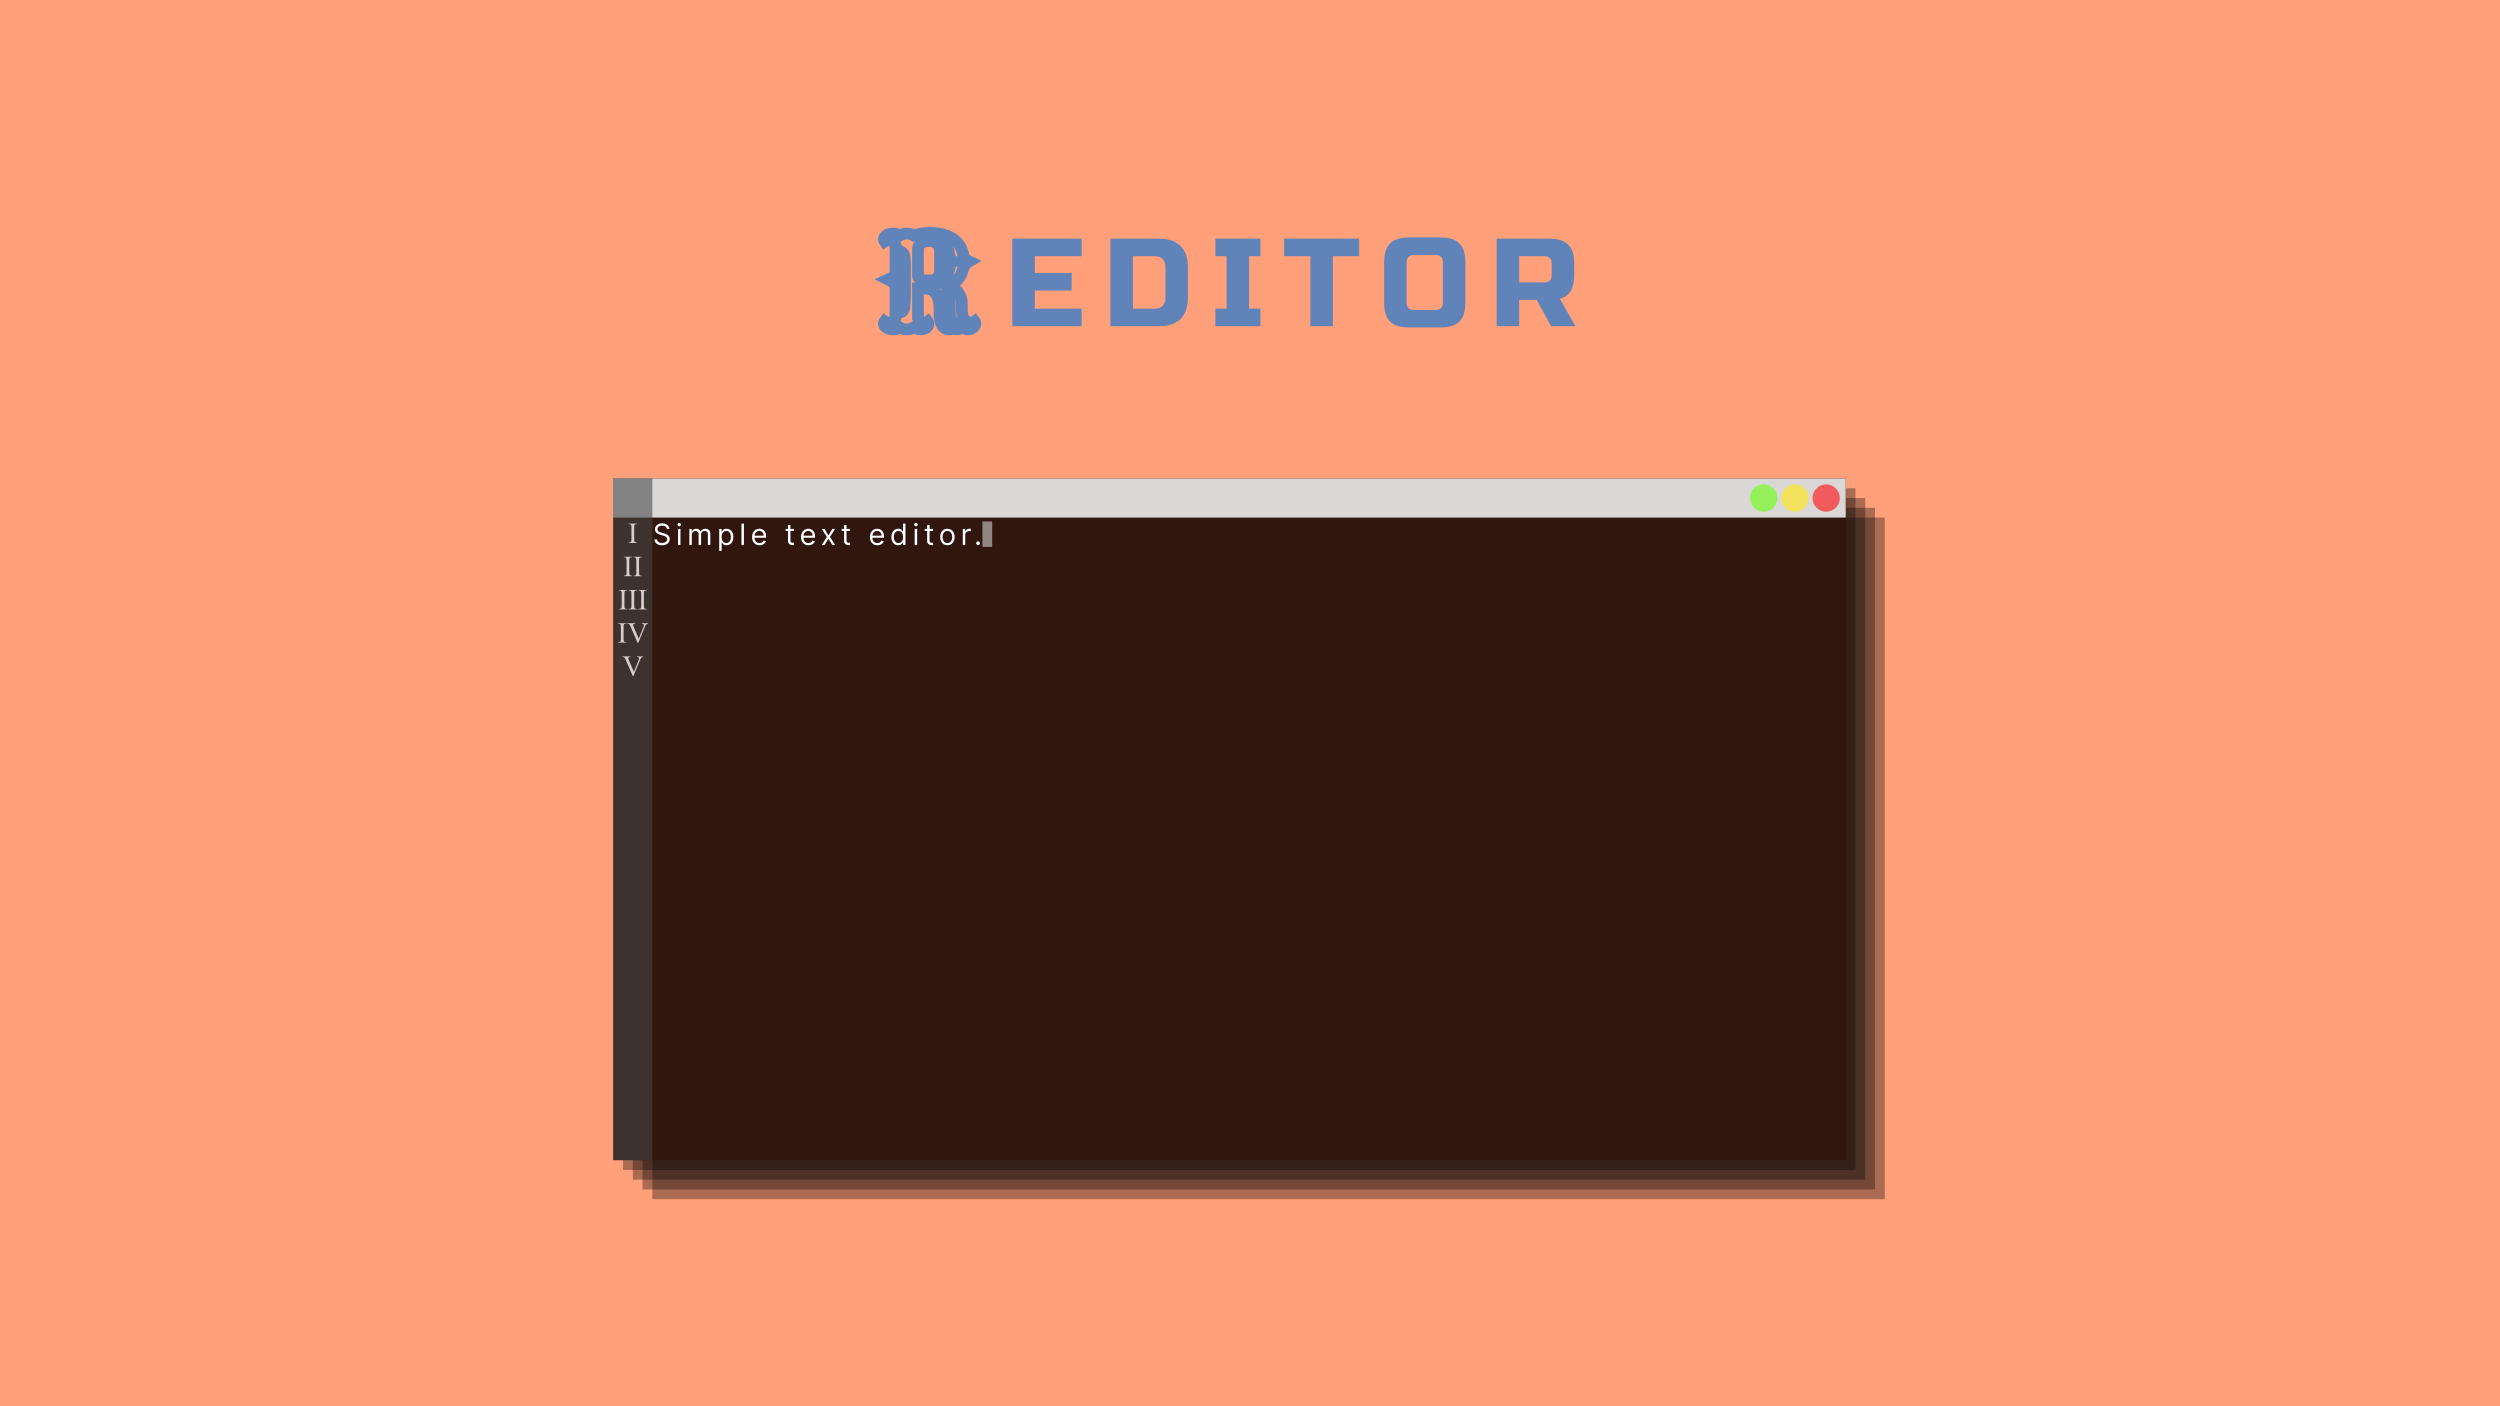 <svg width="1280" height="720" viewBox="0 0 1280 720" fill="none" xmlns="http://www.w3.org/2000/svg">
<rect width="1280" height="720" fill="#FFA07A"/>
<rect x="334" y="265" width="631" height="349" fill="black" fill-opacity="0.33"/>
<rect x="329" y="260" width="631" height="349" fill="black" fill-opacity="0.33"/>
<rect x="324" y="255" width="631" height="349" fill="black" fill-opacity="0.33"/>
<rect x="319" y="250" width="631" height="349" fill="black" fill-opacity="0.33"/>
<rect x="314" y="245" width="631" height="349" fill="#31150F"/>
<rect x="314" y="245" width="631" height="20" fill="#DAD7D7"/>
<rect x="314" y="245" width="20" height="349" fill="#474747" fill-opacity="0.58"/>
<path d="M553.829 167H518.309V122.2H553.829V131.16H529.829V139.8H548.709V148.76H529.829V158.04H553.829V167ZM593.494 122.2C598.315 122.2 601.963 123.459 604.438 125.976C606.955 128.451 608.214 132.099 608.214 136.92V152.28C608.214 157.101 606.955 160.771 604.438 163.288C601.963 165.763 598.315 167 593.494 167H568.534V122.2H593.494ZM596.694 136.92C596.694 133.08 594.774 131.16 590.934 131.16H580.054V158.04H590.934C594.774 158.04 596.694 156.12 596.694 152.28V136.92ZM645.316 167H622.276V158.04H628.036V131.16H622.276V122.2H645.316V131.16H639.556V158.04H645.316V167ZM682.431 167H670.911V131.16H657.471V122.2H695.871V131.16H682.431V167ZM738.759 134.36C738.759 131.8 737.479 130.52 734.919 130.52H724.039C721.479 130.52 720.199 131.8 720.199 134.36V154.84C720.199 157.4 721.479 158.68 724.039 158.68H734.919C737.479 158.68 738.759 157.4 738.759 154.84V134.36ZM750.279 154.84C750.279 159.32 749.255 162.584 747.207 164.632C745.201 166.637 741.959 167.64 737.479 167.64H721.479C716.999 167.64 713.735 166.637 711.687 164.632C709.681 162.584 708.679 159.32 708.679 154.84V134.36C708.679 129.88 709.681 126.637 711.687 124.632C713.735 122.584 716.999 121.56 721.479 121.56H737.479C741.959 121.56 745.201 122.584 747.207 124.632C749.255 126.637 750.279 129.88 750.279 134.36V154.84ZM766.309 122.2H793.189C797.669 122.2 800.911 123.224 802.917 125.272C804.965 127.277 805.989 130.52 805.989 135V140.76C805.989 144.301 805.391 147.053 804.197 149.016C803.045 150.979 801.189 152.28 798.629 152.92L806.629 167H794.149L786.789 153.56H777.829V167H766.309V122.2ZM794.469 135C794.469 132.44 793.189 131.16 790.629 131.16H777.829V144.6H790.629C793.189 144.6 794.469 143.32 794.469 140.76V135Z" fill="#6084B9"/>
<path d="M467.875 167.625L469.515 165.113L467.907 164.063L466.281 165.084L467.875 167.625ZM460.625 167.625L462.219 165.084L460.625 164.083L459.031 165.084L460.625 167.625ZM455.438 168.375L456.262 165.49L456.214 165.477L456.165 165.465L455.438 168.375ZM453.906 167.75L455.485 165.199L455.472 165.191L455.459 165.183L453.906 167.75ZM452.906 164.625L454.741 162.251L452.306 160.37L450.487 162.851L452.906 164.625ZM458.5 162.781L461.238 164.006L461.5 163.422V162.781H458.5ZM457.906 145.375L455.576 147.264L455.605 147.301L455.636 147.336L457.906 145.375ZM454.688 143.094L453.443 140.364L447.689 142.987L453.361 145.784L454.688 143.094ZM457.438 141.375L455.176 139.404L455.154 139.429L455.133 139.454L457.438 141.375ZM458.5 125.438H461.5V124.805L461.244 124.226L458.5 125.438ZM452.906 123.562L450.487 125.337L452.306 127.817L454.741 125.936L452.906 123.562ZM452.906 121.344L450.455 119.614L450.42 119.663L450.388 119.714L452.906 121.344ZM453.906 120.438L455.45 123.01L455.458 123.005L455.466 123L453.906 120.438ZM460.625 120.594L458.972 123.098L460.593 124.167L462.232 123.127L460.625 120.594ZM467.875 120.594L466.268 123.127L467.537 123.932L468.942 123.398L467.875 120.594ZM487.906 122.25L489.608 119.779L489.604 119.777L487.906 122.25ZM493.156 130.344L496.111 129.825L496.105 129.792L496.099 129.759L493.156 130.344ZM496.125 133.844L497.599 136.457L502.695 133.582L497.386 131.122L496.125 133.844ZM492.938 138.219L490.027 137.491L490.025 137.498L492.938 138.219ZM485.281 145.938L484.554 143.027L473.301 145.84L484.506 148.836L485.281 145.938ZM490.438 149.406L492.828 147.593L492.824 147.588L490.438 149.406ZM495.406 164.75L496.67 162.029L496.655 162.022L496.641 162.016L495.406 164.75ZM499.031 164.625L501.45 162.851L499.631 160.37L497.197 162.251L499.031 164.625ZM498.219 167.75L496.489 165.299L496.432 165.339L496.377 165.382L498.219 167.75ZM492.656 167.812L494.132 165.201L492.679 164.379L491.215 165.181L492.656 167.812ZM487.75 168.094L489.106 165.418L487.619 164.664L486.193 165.529L487.75 168.094ZM484.031 168.188L482.69 170.871L482.708 170.88L482.727 170.889L484.031 168.188ZM482.469 166.75L479.989 168.439L479.997 168.45L482.469 166.75ZM476.875 148.438L475.485 151.096L476.875 148.438ZM470 147.719V144.719H467V147.719H470ZM470 162.938H467V163.489L467.196 164.004L470 162.938ZM474.969 164.625L477.388 162.851L475.569 160.37L473.134 162.251L474.969 164.625ZM474.312 167.781L476.283 170.044L476.288 170.039L474.312 167.781ZM471.281 143.031L470.075 145.778L470.082 145.781L471.281 143.031ZM478.219 143.312L478.992 146.211L479.024 146.203L479.055 146.194L478.219 143.312ZM479.875 142.375L481.946 144.545L481.948 144.544L479.875 142.375ZM478.031 123.75L477.028 126.577L477.051 126.585L477.074 126.593L478.031 123.75ZM483.375 125.406L483.942 122.46L478.31 121.377L480.632 126.621L483.375 125.406ZM483.562 142.312L480.859 141.013L478.252 146.434L484.151 145.254L483.562 142.312ZM486.031 137.719L483.087 137.144L483.082 137.171L483.077 137.197L486.031 137.719ZM486.281 136.438L489.226 137.012L489.233 136.975L489.239 136.938L486.281 136.438ZM488.281 133.844L489.246 136.684L497.688 133.817L489.23 130.998L488.281 133.844ZM486.719 132.875L484.114 134.363L484.136 134.402L484.159 134.439L486.719 132.875ZM486.031 130.656L483.077 131.178L483.083 131.211L483.09 131.245L486.031 130.656ZM484.781 126.562L482.202 128.094L482.211 128.111L482.221 128.127L484.781 126.562ZM461.5 159.719H458.5V164.068L462.566 162.523L461.5 159.719ZM463.219 155.625L460.223 155.465L460.222 155.478L460.222 155.491L463.219 155.625ZM463.375 137.719H460.375V137.742L460.375 137.765L463.375 137.719ZM463.344 134.406L466.343 134.331L466.343 134.33L463.344 134.406ZM462.625 129.969L460.237 131.784L460.277 131.838L460.32 131.889L462.625 129.969ZM461.5 128.938L462.777 126.223L458.5 124.21V128.938H461.5ZM461.125 141.312L463.957 142.304L464.002 142.174L464.035 142.04L461.125 141.312ZM459 143.094L458.099 140.232L449.488 142.943L458.009 145.925L459 143.094ZM461.125 144.688L464.035 143.96L464.03 143.937L464.024 143.915L461.125 144.688ZM483.062 151.156L482.537 148.203L477.257 149.141L480.82 153.149L483.062 151.156ZM487.469 164.219L488.156 167.139L492.288 166.167L489.992 162.596L487.469 164.219ZM485.656 152.656L488.152 150.992L488.146 150.982L488.139 150.972L485.656 152.656ZM466.281 165.084C465.734 165.427 465.087 165.625 464.25 165.625V171.625C466.122 171.625 467.891 171.157 469.469 170.166L466.281 165.084ZM464.25 165.625C463.413 165.625 462.766 165.427 462.219 165.084L459.031 170.166C460.609 171.157 462.378 171.625 464.25 171.625V165.625ZM459.031 165.084C458.276 165.557 457.837 165.625 457.656 165.625V171.625C459.309 171.625 460.849 171.026 462.219 170.166L459.031 165.084ZM457.656 165.625C456.92 165.625 456.482 165.553 456.262 165.49L454.613 171.26C455.559 171.53 456.601 171.625 457.656 171.625V165.625ZM456.165 165.465C455.833 165.382 455.619 165.282 455.485 165.199L452.327 170.301C453.068 170.76 453.875 171.077 454.71 171.285L456.165 165.465ZM455.459 165.183C455.285 165.078 455.319 165.058 455.4 165.181C455.443 165.245 455.487 165.332 455.519 165.439C455.551 165.545 455.562 165.642 455.562 165.719H449.562C449.562 167.886 450.856 169.411 452.354 170.317L455.459 165.183ZM455.562 165.719C455.562 165.788 455.552 165.898 455.51 166.032C455.468 166.168 455.403 166.294 455.325 166.399L450.487 162.851C449.852 163.717 449.562 164.715 449.562 165.719H455.562ZM451.072 166.999C452.164 167.843 453.436 168.156 454.656 168.156V162.156C454.551 162.156 454.527 162.143 454.559 162.153C454.575 162.158 454.602 162.168 454.636 162.185C454.671 162.202 454.706 162.225 454.741 162.251L451.072 166.999ZM454.656 168.156C456.012 168.156 457.372 167.864 458.585 167.115C459.811 166.357 460.677 165.261 461.238 164.006L455.762 161.556C455.615 161.885 455.486 161.977 455.431 162.01C455.363 162.052 455.155 162.156 454.656 162.156V168.156ZM461.5 162.781V147.5H455.5V162.781H461.5ZM461.5 147.5C461.5 146.219 461.25 144.657 460.177 143.414L455.636 147.336C455.49 147.167 455.457 147.039 455.462 147.057C455.465 147.067 455.475 147.106 455.484 147.182C455.493 147.258 455.5 147.362 455.5 147.5H461.5ZM460.237 143.486C459.211 142.22 457.686 141.227 456.014 140.403L453.361 145.784C454.731 146.46 455.352 146.988 455.576 147.264L460.237 143.486ZM455.932 145.823C457.339 145.182 458.843 144.375 459.742 143.296L455.133 139.454C455.218 139.352 455.189 139.422 454.848 139.636C454.537 139.83 454.079 140.074 453.443 140.364L455.932 145.823ZM459.699 143.346C460.854 142.021 461.5 140.414 461.5 138.625H455.5C455.5 138.878 455.437 139.104 455.176 139.404L459.699 143.346ZM461.5 138.625V125.438H455.5V138.625H461.5ZM461.244 124.226C460.688 122.965 459.827 121.858 458.6 121.09C457.384 120.329 456.019 120.031 454.656 120.031V126.031C455.148 126.031 455.35 126.135 455.416 126.176C455.47 126.21 455.604 126.306 455.756 126.649L461.244 124.226ZM454.656 120.031C453.436 120.031 452.164 120.345 451.072 121.189L454.741 125.936C454.706 125.963 454.671 125.985 454.636 126.003C454.602 126.02 454.575 126.03 454.559 126.035C454.527 126.045 454.551 126.031 454.656 126.031V120.031ZM455.325 121.788C455.393 121.88 455.457 121.999 455.503 122.139C455.548 122.279 455.562 122.404 455.562 122.5H449.562C449.562 123.519 449.872 124.498 450.487 125.337L455.325 121.788ZM455.562 122.5C455.562 122.571 455.552 122.659 455.524 122.753C455.496 122.848 455.458 122.922 455.425 122.974L450.388 119.714C449.848 120.547 449.562 121.497 449.562 122.5H455.562ZM455.357 123.074C455.351 123.083 455.349 123.083 455.358 123.075C455.369 123.065 455.396 123.042 455.45 123.01L452.363 117.865C451.632 118.304 450.973 118.88 450.455 119.614L455.357 123.074ZM455.466 123C455.91 122.73 456.454 122.562 457.188 122.562V116.562C455.462 116.562 453.819 116.978 452.346 117.875L455.466 123ZM457.188 122.562C457.851 122.562 458.422 122.734 458.972 123.098L462.278 118.09C460.745 117.078 459.024 116.562 457.188 116.562V122.562ZM462.232 123.127C462.816 122.757 463.462 122.562 464.25 122.562V116.562C462.371 116.562 460.601 117.056 459.018 118.061L462.232 123.127ZM464.25 122.562C465.038 122.562 465.684 122.757 466.268 123.127L469.482 118.061C467.899 117.056 466.129 116.562 464.25 116.562V122.562ZM468.942 123.398C470.913 122.648 473.15 122.25 475.688 122.25V116.25C472.517 116.25 469.545 116.748 466.808 117.79L468.942 123.398ZM475.688 122.25C478.403 122.25 480.527 122.498 482.127 122.928L483.685 117.134C481.41 116.523 478.722 116.25 475.688 116.25V122.25ZM482.127 122.928C483.796 123.377 485.139 123.989 486.208 124.723L489.604 119.777C487.882 118.594 485.892 117.727 483.685 117.134L482.127 122.928ZM486.204 124.721C488.351 126.199 489.673 128.209 490.214 130.929L496.099 129.759C495.264 125.562 493.087 122.176 489.608 119.779L486.204 124.721ZM490.201 130.863C490.678 133.575 492.47 135.457 494.864 136.566L497.386 131.122C496.363 130.648 496.176 130.195 496.111 129.825L490.201 130.863ZM494.651 131.231C492.229 132.597 490.704 134.785 490.027 137.491L495.848 138.946C496.171 137.653 496.771 136.924 497.599 136.457L494.651 131.231ZM490.025 137.498C489.622 139.126 488.961 140.29 488.128 141.13C487.296 141.968 486.151 142.628 484.554 143.027L486.009 148.848C488.495 148.226 490.667 147.089 492.388 145.355C494.107 143.622 495.232 141.436 495.85 138.939L490.025 137.498ZM484.506 148.836C485.962 149.225 487.116 149.997 488.051 151.224L492.824 147.588C491.092 145.315 488.809 143.775 486.056 143.039L484.506 148.836ZM488.047 151.219C488.994 152.467 489.5 153.953 489.5 155.812H495.5C495.5 152.755 494.631 149.97 492.828 147.593L488.047 151.219ZM489.5 155.812V158.938H495.5V155.812H489.5ZM489.5 158.938C489.5 162.551 490.725 165.928 494.171 167.484L496.641 162.016C496.213 161.822 495.5 161.324 495.5 158.938H489.5ZM494.143 167.471C495.149 167.938 496.219 168.156 497.312 168.156V162.156C497.031 162.156 496.83 162.104 496.67 162.029L494.143 167.471ZM497.312 168.156C498.535 168.156 499.789 167.831 500.866 166.999L497.197 162.251C497.227 162.228 497.259 162.207 497.292 162.19C497.325 162.174 497.353 162.163 497.372 162.157C497.411 162.145 497.399 162.156 497.312 162.156V168.156ZM496.612 166.399C496.535 166.294 496.47 166.168 496.427 166.032C496.385 165.898 496.375 165.788 496.375 165.719H502.375C502.375 164.715 502.086 163.717 501.45 162.851L496.612 166.399ZM496.375 165.719C496.375 165.65 496.385 165.572 496.406 165.494C496.428 165.416 496.456 165.358 496.477 165.323L501.648 168.365C502.117 167.568 502.375 166.67 502.375 165.719H496.375ZM496.477 165.323C496.48 165.317 496.484 165.312 496.488 165.306C496.492 165.3 496.496 165.295 496.5 165.292C496.503 165.288 496.504 165.287 496.503 165.288C496.502 165.289 496.497 165.293 496.489 165.299L499.949 170.201C500.631 169.719 501.212 169.106 501.648 168.365L496.477 165.323ZM496.377 165.382C496.182 165.533 495.964 165.625 495.594 165.625V171.625C497.223 171.625 498.755 171.133 500.061 170.118L496.377 165.382ZM495.594 165.625C495.162 165.625 494.687 165.514 494.132 165.201L491.18 170.424C492.542 171.194 494.025 171.625 495.594 171.625V165.625ZM491.215 165.181C490.163 165.757 489.584 165.66 489.106 165.418L486.394 170.77C488.957 172.069 491.649 171.784 494.097 170.444L491.215 165.181ZM486.193 165.529C486.051 165.615 485.971 165.625 485.906 165.625V171.625C487.133 171.625 488.282 171.28 489.307 170.658L486.193 165.529ZM485.906 165.625C485.73 165.625 485.549 165.589 485.335 165.486L482.727 170.889C483.722 171.369 484.791 171.625 485.906 171.625V165.625ZM485.373 165.504C485.34 165.488 485.18 165.398 484.941 165.05L479.997 168.45C480.674 169.435 481.556 170.304 482.69 170.871L485.373 165.504ZM484.948 165.061C484.473 164.364 484 162.884 484 160.125H478C478 163.324 478.506 166.261 479.989 168.439L484.948 165.061ZM484 160.125V157.812H478V160.125H484ZM484 157.812C484 152.555 482.484 147.984 478.265 145.779L475.485 151.096C476.766 151.766 478 153.445 478 157.812H484ZM478.265 145.779C476.845 145.037 475.279 144.719 473.656 144.719V150.719C474.492 150.719 475.071 150.88 475.485 151.096L478.265 145.779ZM473.656 144.719H470V150.719H473.656V144.719ZM467 147.719V162.938H473V147.719H467ZM467.196 164.004C467.646 165.188 468.388 166.288 469.524 167.072C470.66 167.855 471.952 168.156 473.219 168.156V162.156C473.055 162.156 472.966 162.137 472.932 162.128C472.901 162.119 472.908 162.117 472.929 162.132C472.95 162.146 472.951 162.153 472.932 162.128C472.911 162.1 472.862 162.023 472.804 161.871L467.196 164.004ZM473.219 168.156C474.439 168.156 475.711 167.843 476.803 166.999L473.134 162.251C473.169 162.225 473.204 162.202 473.239 162.185C473.273 162.168 473.3 162.158 473.316 162.153C473.348 162.143 473.324 162.156 473.219 162.156V168.156ZM472.55 166.399C472.39 166.181 472.333 165.998 472.316 165.931C472.3 165.867 472.312 165.879 472.312 166H478.312C478.312 165.091 478.153 163.894 477.388 162.851L472.55 166.399ZM472.312 166C472.312 165.871 472.331 165.751 472.36 165.647C472.388 165.544 472.423 165.471 472.447 165.43C472.489 165.355 472.487 165.393 472.337 165.524L476.288 170.039C477.297 169.157 478.312 167.809 478.312 166H472.312ZM472.342 165.519C472.407 165.463 472.412 165.488 472.266 165.531C472.11 165.575 471.827 165.625 471.375 165.625V171.625C473.041 171.625 474.865 171.279 476.283 170.043L472.342 165.519ZM471.375 165.625C470.598 165.625 470.011 165.437 469.515 165.113L466.235 170.137C467.781 171.147 469.527 171.625 471.375 171.625V165.625ZM476 120.406C473.695 120.406 471.415 120.839 469.661 122.2C467.762 123.673 467 125.816 467 128.062H473C473 127.205 473.238 127.019 473.339 126.94C473.585 126.749 474.305 126.406 476 126.406V120.406ZM467 128.062V140.844H473V128.062H467ZM467 140.844C467 141.771 467.183 142.782 467.732 143.719C468.298 144.686 469.132 145.364 470.075 145.778L472.487 140.284C472.519 140.298 472.591 140.336 472.679 140.411C472.769 140.489 472.849 140.584 472.909 140.687C473.031 140.895 473 141 473 140.844H467ZM470.082 145.781C471.462 146.383 473.153 146.562 474.875 146.562V140.562C473.43 140.562 472.725 140.388 472.48 140.281L470.082 145.781ZM474.875 146.562C476.468 146.562 477.944 146.491 478.992 146.211L477.446 140.414C477.244 140.468 476.49 140.562 474.875 140.562V146.562ZM479.055 146.194C480.135 145.88 481.118 145.336 481.946 144.545L477.804 140.205C477.715 140.289 477.595 140.37 477.382 140.431L479.055 146.194ZM481.948 144.544C483.757 142.815 484.281 140.307 484.281 137.875H478.281C478.281 139.651 477.868 140.144 477.802 140.206L481.948 144.544ZM484.281 137.875V128.75H478.281V137.875H484.281ZM484.281 128.75C484.281 127.045 483.926 125.362 482.984 123.912C482.02 122.428 480.611 121.453 478.988 120.907L477.074 126.593C477.618 126.776 477.834 126.999 477.953 127.182C478.094 127.399 478.281 127.851 478.281 128.75H484.281ZM479.034 120.923C478.056 120.575 477.038 120.406 476 120.406V126.406C476.378 126.406 476.715 126.466 477.028 126.577L479.034 120.923ZM480.632 126.621C481.011 127.476 481.344 129.278 481.344 132.406H487.344C487.344 129.118 487.031 126.253 486.118 124.191L480.632 126.621ZM481.344 132.406C481.344 135.132 481.279 137.249 481.158 138.788C481.097 139.558 481.025 140.14 480.951 140.558C480.868 141.025 480.81 141.114 480.859 141.013L486.266 143.612C486.575 142.97 486.746 142.24 486.858 141.61C486.979 140.932 487.07 140.14 487.139 139.259C487.278 137.495 487.344 135.201 487.344 132.406H481.344ZM484.151 145.254C485.961 144.892 487.058 143.573 487.682 142.412C488.311 141.242 488.711 139.794 488.986 138.24L483.077 137.197C482.851 138.477 482.59 139.211 482.396 139.572C482.197 139.943 482.31 139.504 482.974 139.371L484.151 145.254ZM488.976 138.293L489.226 137.012L483.337 135.863L483.087 137.144L488.976 138.293ZM489.239 136.938C489.292 136.623 489.363 136.561 489.329 136.605C489.312 136.627 489.286 136.653 489.256 136.674C489.227 136.695 489.218 136.694 489.246 136.684L487.317 131.003C484.963 131.803 483.697 133.728 483.323 135.937L489.239 136.938ZM489.23 130.998C489.104 130.956 489.011 130.919 488.947 130.89C488.882 130.861 488.857 130.846 488.862 130.849C488.866 130.851 488.916 130.882 488.989 130.95C489.063 131.019 489.172 131.136 489.279 131.311L484.159 134.439C484.975 135.774 486.396 136.378 487.333 136.69L489.23 130.998ZM489.323 131.387C489.349 131.43 489.305 131.364 489.225 131.104C489.15 130.861 489.064 130.522 488.973 130.068L483.09 131.245C483.307 132.332 483.609 133.479 484.114 134.363L489.323 131.387ZM488.986 130.135C488.786 129.006 488.56 128.002 488.293 127.173L482.582 129.015C482.731 129.477 482.901 130.182 483.077 131.178L488.986 130.135ZM488.293 127.173C488.046 126.409 487.741 125.653 487.341 124.998L482.221 128.127C482.279 128.222 482.412 128.486 482.582 129.015L488.293 127.173ZM487.361 125.031C486.711 123.936 485.624 122.784 483.942 122.46L482.808 128.352C482.54 128.301 482.34 128.183 482.227 128.091C482.13 128.011 482.134 127.981 482.202 128.094L487.361 125.031ZM462.566 162.523C464.082 161.947 464.981 160.74 465.477 159.56C465.956 158.418 466.156 157.099 466.216 155.759L460.222 155.491C460.177 156.485 460.039 157.014 459.945 157.237C459.868 157.421 459.959 157.095 460.434 156.914L462.566 162.523ZM466.214 155.785C466.344 153.373 466.406 150.082 466.406 145.938H460.406C460.406 150.043 460.344 153.21 460.223 155.465L466.214 155.785ZM466.406 145.938C466.406 141.817 466.396 139.054 466.375 137.673L460.375 137.765C460.396 139.092 460.406 141.808 460.406 145.938H466.406ZM466.375 137.719C466.375 136.333 466.365 135.2 466.343 134.331L460.345 134.481C460.365 135.279 460.375 136.355 460.375 137.719H466.375ZM466.343 134.33C466.31 133.039 466.229 131.904 466.079 130.973C466.003 130.508 465.901 130.032 465.752 129.583C465.614 129.168 465.375 128.583 464.93 128.048L460.32 131.889C460.083 131.605 460.03 131.392 460.057 131.472C460.072 131.518 460.111 131.659 460.156 131.933C460.245 132.482 460.315 133.315 460.345 134.482L466.343 134.33ZM465.013 128.154C464.498 127.475 463.769 126.69 462.777 126.223L460.223 131.652C460.137 131.612 460.079 131.575 460.049 131.553C460.019 131.532 460.009 131.522 460.02 131.532C460.03 131.541 460.054 131.565 460.093 131.608C460.131 131.651 460.179 131.708 460.237 131.784L465.013 128.154ZM458.5 128.938C458.5 132.551 458.469 135.36 458.408 137.378C458.377 138.389 458.34 139.177 458.297 139.758C458.25 140.406 458.207 140.615 458.215 140.585L464.035 142.04C464.168 141.51 464.235 140.829 464.281 140.195C464.332 139.495 464.373 138.611 464.405 137.56C464.469 135.452 464.5 132.574 464.5 128.938H458.5ZM458.293 140.321C458.31 140.274 458.336 140.221 458.371 140.171C458.406 140.122 458.436 140.094 458.448 140.084C458.466 140.068 458.385 140.142 458.099 140.232L459.901 145.955C461.6 145.42 463.254 144.312 463.957 142.304L458.293 140.321ZM458.009 145.925C458.229 146.002 458.391 146.072 458.506 146.128C458.562 146.156 458.603 146.179 458.631 146.196C458.659 146.213 458.67 146.221 458.669 146.22C458.668 146.219 458.65 146.206 458.622 146.179C458.594 146.152 458.553 146.108 458.506 146.047C458.409 145.919 458.296 145.722 458.226 145.46L464.024 143.915C463.713 142.749 462.965 141.942 462.269 141.42C461.579 140.903 460.777 140.537 459.991 140.262L458.009 145.925ZM458.215 145.415C458.212 145.405 458.253 145.606 458.299 146.176C458.34 146.694 458.378 147.392 458.408 148.282C458.469 150.06 458.5 152.514 458.5 155.656H464.5C464.5 152.486 464.469 149.955 464.404 148.077C464.345 146.343 464.253 144.831 464.035 143.96L458.215 145.415ZM458.5 155.656V159.719H464.5V155.656H458.5ZM480.82 153.149C481.125 153.492 481.312 153.911 481.312 154.594H487.312C487.312 152.568 486.667 150.695 485.305 149.163L480.82 153.149ZM481.312 154.594V158.719H487.312V154.594H481.312ZM481.312 158.719C481.312 160.577 481.488 162.324 482.017 163.743C482.564 165.21 483.726 166.85 485.882 167.209L486.868 161.291C487.175 161.342 487.437 161.497 487.599 161.659C487.728 161.789 487.71 161.839 487.639 161.647C487.481 161.223 487.312 160.319 487.312 158.719H481.312ZM485.882 167.209C486.631 167.334 487.397 167.317 488.156 167.139L486.782 161.298C486.802 161.294 486.824 161.291 486.844 161.29C486.864 161.29 486.873 161.292 486.868 161.291L485.882 167.209ZM489.992 162.596C489.529 161.876 489.344 161.205 489.344 160.531H483.344C483.344 162.441 483.908 164.228 484.945 165.841L489.992 162.596ZM489.344 160.531V156.156H483.344V160.531H489.344ZM489.344 156.156C489.344 154.405 489.133 152.462 488.152 150.992L483.16 154.32C483.096 154.224 483.159 154.273 483.228 154.625C483.294 154.961 483.344 155.459 483.344 156.156H489.344ZM488.139 150.972C487.048 149.365 485.169 147.735 482.537 148.203L483.588 154.11C483.482 154.129 483.349 154.133 483.206 154.106C483.066 154.08 482.966 154.034 482.912 154.003C482.863 153.975 482.868 153.968 482.921 154.021C482.974 154.074 483.06 154.174 483.174 154.341L488.139 150.972Z" fill="#6084B9"/>
<circle cx="935" cy="255" r="7" fill="#FF0F0F" fill-opacity="0.62"/>
<circle cx="903" cy="255" r="7" fill="#6AFF0F" fill-opacity="0.62"/>
<circle cx="919" cy="255" r="7" fill="#FFE70F" fill-opacity="0.62"/>
<path d="M341.465 270.818C341.401 270.278 341.142 269.859 340.687 269.561C340.232 269.263 339.675 269.114 339.014 269.114C338.531 269.114 338.109 269.192 337.747 269.348C337.388 269.504 337.107 269.719 336.905 269.993C336.706 270.266 336.607 270.577 336.607 270.925C336.607 271.216 336.676 271.466 336.814 271.676C336.956 271.882 337.138 272.054 337.358 272.192C337.578 272.327 337.809 272.439 338.05 272.528C338.292 272.613 338.514 272.683 338.716 272.736L339.824 273.034C340.108 273.109 340.424 273.212 340.772 273.343C341.124 273.474 341.459 273.654 341.779 273.881C342.102 274.105 342.368 274.392 342.578 274.744C342.787 275.096 342.892 275.527 342.892 276.038C342.892 276.628 342.738 277.161 342.429 277.636C342.123 278.112 341.676 278.49 341.086 278.771C340.501 279.051 339.789 279.192 338.95 279.192C338.169 279.192 337.493 279.066 336.921 278.814C336.353 278.561 335.905 278.21 335.579 277.759C335.256 277.308 335.073 276.784 335.03 276.188H336.394C336.429 276.599 336.568 276.94 336.809 277.21C337.054 277.477 337.363 277.675 337.736 277.807C338.112 277.935 338.517 277.999 338.95 277.999C339.455 277.999 339.907 277.917 340.309 277.754C340.71 277.587 341.028 277.356 341.262 277.061C341.497 276.763 341.614 276.415 341.614 276.017C341.614 275.655 341.513 275.36 341.31 275.133C341.108 274.906 340.841 274.721 340.511 274.579C340.181 274.437 339.824 274.312 339.441 274.206L338.098 273.822C337.246 273.577 336.571 273.228 336.074 272.773C335.577 272.319 335.328 271.724 335.328 270.989C335.328 270.378 335.493 269.845 335.824 269.391C336.157 268.933 336.605 268.577 337.166 268.325C337.731 268.07 338.361 267.942 339.057 267.942C339.76 267.942 340.385 268.068 340.932 268.32C341.479 268.569 341.912 268.909 342.232 269.343C342.555 269.776 342.725 270.268 342.743 270.818H341.465ZM347.144 279V270.818H348.401V279H347.144ZM347.783 269.455C347.538 269.455 347.327 269.371 347.149 269.204C346.975 269.037 346.888 268.837 346.888 268.602C346.888 268.368 346.975 268.167 347.149 268C347.327 267.833 347.538 267.75 347.783 267.75C348.028 267.75 348.237 267.833 348.411 268C348.589 268.167 348.678 268.368 348.678 268.602C348.678 268.837 348.589 269.037 348.411 269.204C348.237 269.371 348.028 269.455 347.783 269.455ZM352.953 279V270.818H354.168V272.097H354.274C354.445 271.66 354.72 271.321 355.1 271.079C355.48 270.834 355.936 270.712 356.469 270.712C357.009 270.712 357.458 270.834 357.817 271.079C358.179 271.321 358.461 271.66 358.664 272.097H358.749C358.958 271.674 359.273 271.338 359.692 271.09C360.111 270.838 360.613 270.712 361.199 270.712C361.931 270.712 362.529 270.941 362.994 271.399C363.459 271.853 363.692 272.562 363.692 273.524V279H362.435V273.524C362.435 272.92 362.27 272.489 361.939 272.23C361.609 271.971 361.22 271.841 360.773 271.841C360.198 271.841 359.752 272.015 359.436 272.363C359.12 272.707 358.962 273.144 358.962 273.673V279H357.683V273.396C357.683 272.931 357.532 272.556 357.231 272.272C356.929 271.985 356.54 271.841 356.064 271.841C355.737 271.841 355.432 271.928 355.148 272.102C354.867 272.276 354.64 272.517 354.466 272.826C354.296 273.132 354.21 273.485 354.21 273.886V279H352.953ZM368.24 282.068V270.818H369.455V272.118H369.604C369.696 271.976 369.824 271.795 369.988 271.575C370.154 271.351 370.392 271.152 370.701 270.978C371.014 270.8 371.436 270.712 371.969 270.712C372.658 270.712 373.265 270.884 373.791 271.228C374.316 271.573 374.727 272.061 375.021 272.693C375.316 273.325 375.463 274.071 375.463 274.93C375.463 275.797 375.316 276.548 375.021 277.184C374.727 277.816 374.318 278.306 373.796 278.654C373.274 278.998 372.672 279.17 371.99 279.17C371.465 279.17 371.044 279.083 370.728 278.909C370.412 278.732 370.169 278.531 369.998 278.308C369.828 278.08 369.696 277.892 369.604 277.743H369.498V282.068H368.24ZM369.476 274.909C369.476 275.527 369.567 276.072 369.748 276.544C369.929 277.013 370.194 277.381 370.542 277.647C370.89 277.91 371.316 278.041 371.82 278.041C372.346 278.041 372.784 277.903 373.136 277.626C373.491 277.345 373.757 276.969 373.935 276.496C374.116 276.021 374.206 275.491 374.206 274.909C374.206 274.334 374.118 273.815 373.94 273.354C373.766 272.888 373.501 272.521 373.146 272.251C372.795 271.978 372.353 271.841 371.82 271.841C371.309 271.841 370.879 271.971 370.531 272.23C370.183 272.485 369.92 272.844 369.743 273.306C369.565 273.764 369.476 274.298 369.476 274.909ZM380.888 268.091V279H379.631V268.091H380.888ZM388.871 279.17C388.083 279.17 387.403 278.996 386.831 278.648C386.263 278.297 385.824 277.807 385.515 277.178C385.21 276.546 385.057 275.811 385.057 274.973C385.057 274.135 385.21 273.396 385.515 272.757C385.824 272.114 386.254 271.614 386.804 271.255C387.358 270.893 388.005 270.712 388.743 270.712C389.169 270.712 389.59 270.783 390.006 270.925C390.421 271.067 390.799 271.298 391.14 271.617C391.481 271.933 391.753 272.352 391.955 272.874C392.158 273.396 392.259 274.039 392.259 274.803V275.335H385.952V274.249H390.98C390.98 273.787 390.888 273.375 390.703 273.013C390.522 272.651 390.263 272.365 389.926 272.155C389.592 271.946 389.198 271.841 388.743 271.841C388.242 271.841 387.809 271.965 387.443 272.214C387.081 272.459 386.802 272.778 386.607 273.173C386.412 273.567 386.314 273.989 386.314 274.44V275.165C386.314 275.783 386.421 276.306 386.634 276.736C386.85 277.162 387.15 277.487 387.534 277.711C387.918 277.931 388.363 278.041 388.871 278.041C389.201 278.041 389.5 277.995 389.766 277.903C390.036 277.807 390.268 277.665 390.464 277.477C390.659 277.285 390.81 277.047 390.916 276.763L392.131 277.104C392.003 277.516 391.788 277.878 391.486 278.19C391.185 278.499 390.812 278.741 390.368 278.915C389.924 279.085 389.425 279.17 388.871 279.17ZM406.448 270.818V271.884H402.208V270.818H406.448ZM403.444 268.858H404.701V276.656C404.701 277.011 404.752 277.278 404.855 277.455C404.962 277.629 405.097 277.746 405.26 277.807C405.427 277.864 405.603 277.892 405.788 277.892C405.926 277.892 406.04 277.885 406.128 277.871C406.217 277.853 406.288 277.839 406.342 277.828L406.597 278.957C406.512 278.989 406.393 279.021 406.24 279.053C406.088 279.089 405.894 279.107 405.66 279.107C405.305 279.107 404.957 279.03 404.616 278.877C404.278 278.725 403.998 278.492 403.774 278.18C403.554 277.867 403.444 277.473 403.444 276.997V268.858ZM413.932 279.17C413.143 279.17 412.463 278.996 411.891 278.648C411.323 278.297 410.885 277.807 410.576 277.178C410.27 276.546 410.118 275.811 410.118 274.973C410.118 274.135 410.27 273.396 410.576 272.757C410.885 272.114 411.314 271.614 411.865 271.255C412.419 270.893 413.065 270.712 413.804 270.712C414.23 270.712 414.651 270.783 415.066 270.925C415.482 271.067 415.86 271.298 416.201 271.617C416.542 271.933 416.813 272.352 417.016 272.874C417.218 273.396 417.319 274.039 417.319 274.803V275.335H411.013V274.249H416.041C416.041 273.787 415.949 273.375 415.764 273.013C415.583 272.651 415.324 272.365 414.986 272.155C414.652 271.946 414.258 271.841 413.804 271.841C413.303 271.841 412.87 271.965 412.504 272.214C412.142 272.459 411.863 272.778 411.668 273.173C411.472 273.567 411.375 273.989 411.375 274.44V275.165C411.375 275.783 411.481 276.306 411.694 276.736C411.911 277.162 412.211 277.487 412.595 277.711C412.978 277.931 413.424 278.041 413.932 278.041C414.262 278.041 414.56 277.995 414.826 277.903C415.096 277.807 415.329 277.665 415.524 277.477C415.72 277.285 415.87 277.047 415.977 276.763L417.191 277.104C417.064 277.516 416.849 277.878 416.547 278.19C416.245 278.499 415.872 278.741 415.428 278.915C414.984 279.085 414.486 279.17 413.932 279.17ZM422.199 270.818L424.16 274.163L426.12 270.818H427.569L424.927 274.909L427.569 279H426.12L424.16 275.825L422.199 279H420.751L423.35 274.909L420.751 270.818H422.199ZM435.171 270.818V271.884H430.931V270.818H435.171ZM432.166 268.858H433.424V276.656C433.424 277.011 433.475 277.278 433.578 277.455C433.685 277.629 433.82 277.746 433.983 277.807C434.15 277.864 434.326 277.892 434.51 277.892C434.649 277.892 434.762 277.885 434.851 277.871C434.94 277.853 435.011 277.839 435.064 277.828L435.32 278.957C435.235 278.989 435.116 279.021 434.963 279.053C434.81 279.089 434.617 279.107 434.382 279.107C434.027 279.107 433.679 279.03 433.338 278.877C433.001 278.725 432.72 278.492 432.497 278.18C432.277 277.867 432.166 277.473 432.166 276.997V268.858ZM449.211 279.17C448.422 279.17 447.742 278.996 447.171 278.648C446.603 278.297 446.164 277.807 445.855 277.178C445.55 276.546 445.397 275.811 445.397 274.973C445.397 274.135 445.55 273.396 445.855 272.757C446.164 272.114 446.594 271.614 447.144 271.255C447.698 270.893 448.344 270.712 449.083 270.712C449.509 270.712 449.93 270.783 450.345 270.925C450.761 271.067 451.139 271.298 451.48 271.617C451.821 271.933 452.093 272.352 452.295 272.874C452.497 273.396 452.599 274.039 452.599 274.803V275.335H446.292V274.249H451.32C451.32 273.787 451.228 273.375 451.043 273.013C450.862 272.651 450.603 272.365 450.266 272.155C449.932 271.946 449.538 271.841 449.083 271.841C448.582 271.841 448.149 271.965 447.783 272.214C447.421 272.459 447.142 272.778 446.947 273.173C446.752 273.567 446.654 273.989 446.654 274.44V275.165C446.654 275.783 446.761 276.306 446.974 276.736C447.19 277.162 447.49 277.487 447.874 277.711C448.257 277.931 448.703 278.041 449.211 278.041C449.541 278.041 449.839 277.995 450.106 277.903C450.376 277.807 450.608 277.665 450.804 277.477C450.999 277.285 451.15 277.047 451.256 276.763L452.471 277.104C452.343 277.516 452.128 277.878 451.826 278.19C451.524 278.499 451.152 278.741 450.708 278.915C450.264 279.085 449.765 279.17 449.211 279.17ZM459.85 279.17C459.169 279.17 458.567 278.998 458.045 278.654C457.523 278.306 457.114 277.816 456.82 277.184C456.525 276.548 456.377 275.797 456.377 274.93C456.377 274.071 456.525 273.325 456.82 272.693C457.114 272.061 457.524 271.573 458.05 271.228C458.576 270.884 459.183 270.712 459.872 270.712C460.404 270.712 460.825 270.8 461.134 270.978C461.447 271.152 461.685 271.351 461.848 271.575C462.015 271.795 462.144 271.976 462.237 272.118H462.343V268.091H463.6V279H462.386V277.743H462.237C462.144 277.892 462.013 278.08 461.843 278.308C461.672 278.531 461.429 278.732 461.113 278.909C460.797 279.083 460.376 279.17 459.85 279.17ZM460.021 278.041C460.525 278.041 460.951 277.91 461.299 277.647C461.647 277.381 461.912 277.013 462.093 276.544C462.274 276.072 462.365 275.527 462.365 274.909C462.365 274.298 462.276 273.764 462.098 273.306C461.921 272.844 461.658 272.485 461.31 272.23C460.962 271.971 460.532 271.841 460.021 271.841C459.488 271.841 459.044 271.978 458.689 272.251C458.338 272.521 458.073 272.888 457.896 273.354C457.722 273.815 457.634 274.334 457.634 274.909C457.634 275.491 457.723 276.021 457.901 276.496C458.082 276.969 458.348 277.345 458.7 277.626C459.055 277.903 459.495 278.041 460.021 278.041ZM468.327 279V270.818H469.584V279H468.327ZM468.967 269.455C468.722 269.455 468.51 269.371 468.333 269.204C468.159 269.037 468.072 268.837 468.072 268.602C468.072 268.368 468.159 268.167 468.333 268C468.51 267.833 468.722 267.75 468.967 267.75C469.212 267.75 469.421 267.833 469.595 268C469.773 268.167 469.861 268.368 469.861 268.602C469.861 268.837 469.773 269.037 469.595 269.204C469.421 269.371 469.212 269.455 468.967 269.455ZM477.695 270.818V271.884H473.455V270.818H477.695ZM474.691 268.858H475.948V276.656C475.948 277.011 475.999 277.278 476.102 277.455C476.209 277.629 476.344 277.746 476.507 277.807C476.674 277.864 476.85 277.892 477.035 277.892C477.173 277.892 477.287 277.885 477.376 277.871C477.464 277.853 477.535 277.839 477.589 277.828L477.844 278.957C477.759 278.989 477.64 279.021 477.487 279.053C477.335 279.089 477.141 279.107 476.907 279.107C476.552 279.107 476.204 279.03 475.863 278.877C475.525 278.725 475.245 278.492 475.021 278.18C474.801 277.867 474.691 277.473 474.691 276.997V268.858ZM485.072 279.17C484.333 279.17 483.685 278.995 483.128 278.643C482.574 278.292 482.141 277.8 481.828 277.168C481.519 276.536 481.365 275.797 481.365 274.952C481.365 274.099 481.519 273.355 481.828 272.72C482.141 272.084 482.574 271.591 483.128 271.239C483.685 270.887 484.333 270.712 485.072 270.712C485.811 270.712 486.457 270.887 487.011 271.239C487.569 271.591 488.002 272.084 488.311 272.72C488.623 273.355 488.779 274.099 488.779 274.952C488.779 275.797 488.623 276.536 488.311 277.168C488.002 277.8 487.569 278.292 487.011 278.643C486.457 278.995 485.811 279.17 485.072 279.17ZM485.072 278.041C485.633 278.041 486.095 277.897 486.457 277.61C486.819 277.322 487.087 276.944 487.261 276.475C487.435 276.006 487.522 275.499 487.522 274.952C487.522 274.405 487.435 273.895 487.261 273.423C487.087 272.951 486.819 272.569 486.457 272.278C486.095 271.987 485.633 271.841 485.072 271.841C484.511 271.841 484.049 271.987 483.687 272.278C483.325 272.569 483.057 272.951 482.883 273.423C482.709 273.895 482.622 274.405 482.622 274.952C482.622 275.499 482.709 276.006 482.883 276.475C483.057 276.944 483.325 277.322 483.687 277.61C484.049 277.897 484.511 278.041 485.072 278.041ZM492.948 279V270.818H494.163V272.054H494.248C494.397 271.649 494.667 271.321 495.058 271.069C495.448 270.816 495.889 270.69 496.379 270.69C496.471 270.69 496.587 270.692 496.725 270.696C496.864 270.699 496.968 270.705 497.039 270.712V271.99C496.997 271.979 496.899 271.963 496.746 271.942C496.597 271.917 496.439 271.905 496.272 271.905C495.875 271.905 495.519 271.988 495.207 272.155C494.898 272.319 494.653 272.546 494.472 272.837C494.294 273.125 494.206 273.453 494.206 273.822V279H492.948ZM500.758 279.085C500.495 279.085 500.27 278.991 500.082 278.803C499.893 278.615 499.799 278.389 499.799 278.126C499.799 277.864 499.893 277.638 500.082 277.45C500.27 277.262 500.495 277.168 500.758 277.168C501.021 277.168 501.246 277.262 501.435 277.45C501.623 277.638 501.717 277.864 501.717 278.126C501.717 278.3 501.673 278.46 501.584 278.606C501.499 278.751 501.383 278.869 501.238 278.957C501.096 279.043 500.936 279.085 500.758 279.085Z" fill="white"/>
<rect x="503" y="267" width="5" height="13" fill="#D9D9D9" fill-opacity="0.57"/>
<path d="M326.131 277.729V278H321.876V277.729H322.228C322.638 277.729 322.936 277.609 323.121 277.37C323.238 277.214 323.297 276.838 323.297 276.242V269.826C323.297 269.323 323.265 268.991 323.202 268.83C323.153 268.708 323.053 268.603 322.901 268.515C322.687 268.398 322.462 268.339 322.228 268.339H321.876V268.068H326.131V268.339H325.772C325.367 268.339 325.072 268.459 324.886 268.698C324.764 268.854 324.703 269.23 324.703 269.826V276.242C324.703 276.745 324.735 277.077 324.798 277.238C324.847 277.36 324.95 277.465 325.106 277.553C325.316 277.67 325.538 277.729 325.772 277.729H326.131ZM323.634 294.729V295H319.378V294.729H319.73C320.14 294.729 320.438 294.609 320.624 294.37C320.741 294.214 320.799 293.838 320.799 293.242V286.826C320.799 286.323 320.768 285.991 320.704 285.83C320.655 285.708 320.555 285.603 320.404 285.515C320.189 285.398 319.964 285.339 319.73 285.339H319.378V285.068H323.634V285.339H323.275C322.87 285.339 322.574 285.459 322.389 285.698C322.267 285.854 322.206 286.23 322.206 286.826V293.242C322.206 293.745 322.237 294.077 322.301 294.238C322.35 294.36 322.452 294.465 322.608 294.553C322.818 294.67 323.041 294.729 323.275 294.729H323.634ZM328.629 294.729V295H324.374V294.729H324.725C325.135 294.729 325.433 294.609 325.619 294.37C325.736 294.214 325.794 293.838 325.794 293.242V286.826C325.794 286.323 325.763 285.991 325.699 285.83C325.65 285.708 325.55 285.603 325.399 285.515C325.184 285.398 324.959 285.339 324.725 285.339H324.374V285.068H328.629V285.339H328.27C327.865 285.339 327.569 285.459 327.384 285.698C327.262 285.854 327.201 286.23 327.201 286.826V293.242C327.201 293.745 327.232 294.077 327.296 294.238C327.345 294.36 327.447 294.465 327.604 294.553C327.813 294.67 328.036 294.729 328.27 294.729H328.629ZM321.136 311.729V312H316.881V311.729H317.232C317.643 311.729 317.94 311.609 318.126 311.37C318.243 311.214 318.302 310.838 318.302 310.242V303.826C318.302 303.323 318.27 302.991 318.207 302.83C318.158 302.708 318.058 302.603 317.906 302.515C317.691 302.398 317.467 302.339 317.232 302.339H316.881V302.068H321.136V302.339H320.777C320.372 302.339 320.077 302.459 319.891 302.698C319.769 302.854 319.708 303.23 319.708 303.826V310.242C319.708 310.745 319.74 311.077 319.803 311.238C319.852 311.36 319.955 311.465 320.111 311.553C320.321 311.67 320.543 311.729 320.777 311.729H321.136ZM326.131 311.729V312H321.876V311.729H322.228C322.638 311.729 322.936 311.609 323.121 311.37C323.238 311.214 323.297 310.838 323.297 310.242V303.826C323.297 303.323 323.265 302.991 323.202 302.83C323.153 302.708 323.053 302.603 322.901 302.515C322.687 302.398 322.462 302.339 322.228 302.339H321.876V302.068H326.131V302.339H325.772C325.367 302.339 325.072 302.459 324.886 302.698C324.764 302.854 324.703 303.23 324.703 303.826V310.242C324.703 310.745 324.735 311.077 324.798 311.238C324.847 311.36 324.95 311.465 325.106 311.553C325.316 311.67 325.538 311.729 325.772 311.729H326.131ZM331.126 311.729V312H326.871V311.729H327.223C327.633 311.729 327.931 311.609 328.116 311.37C328.233 311.214 328.292 310.838 328.292 310.242V303.826C328.292 303.323 328.26 302.991 328.197 302.83C328.148 302.708 328.048 302.603 327.896 302.515C327.682 302.398 327.457 302.339 327.223 302.339H326.871V302.068H331.126V302.339H330.768C330.362 302.339 330.067 302.459 329.881 302.698C329.759 302.854 329.698 303.23 329.698 303.826V310.242C329.698 310.745 329.73 311.077 329.793 311.238C329.842 311.36 329.945 311.465 330.101 311.553C330.311 311.67 330.533 311.729 330.768 311.729H331.126ZM320.711 328.729V329H316.456V328.729H316.808C317.218 328.729 317.516 328.609 317.701 328.37C317.818 328.214 317.877 327.838 317.877 327.242V320.826C317.877 320.323 317.845 319.991 317.782 319.83C317.733 319.708 317.633 319.603 317.481 319.515C317.267 319.398 317.042 319.339 316.808 319.339H316.456V319.068H320.711V319.339H320.353C319.947 319.339 319.652 319.459 319.466 319.698C319.344 319.854 319.283 320.23 319.283 320.826V327.242C319.283 327.745 319.315 328.077 319.378 328.238C319.427 328.36 319.53 328.465 319.686 328.553C319.896 328.67 320.118 328.729 320.353 328.729H320.711ZM331.727 319.068V319.339C331.375 319.403 331.109 319.515 330.929 319.676C330.67 319.916 330.44 320.282 330.24 320.775L326.776 329.227H326.505L322.784 320.665C322.594 320.226 322.459 319.957 322.381 319.859C322.259 319.708 322.108 319.591 321.927 319.508C321.751 319.42 321.512 319.364 321.209 319.339V319.068H325.267V319.339C324.808 319.383 324.51 319.461 324.374 319.574C324.237 319.686 324.168 319.83 324.168 320.006C324.168 320.25 324.281 320.631 324.505 321.148L327.032 326.971L329.376 321.222C329.605 320.655 329.72 320.262 329.72 320.042C329.72 319.901 329.649 319.767 329.508 319.64C329.366 319.508 329.127 319.415 328.79 319.361C328.766 319.356 328.724 319.349 328.666 319.339V319.068H331.727ZM329.229 336.068V336.339C328.878 336.403 328.612 336.515 328.431 336.676C328.172 336.916 327.943 337.282 327.743 337.775L324.278 346.227H324.007L320.287 337.665C320.096 337.226 319.962 336.957 319.884 336.859C319.762 336.708 319.61 336.591 319.43 336.508C319.254 336.42 319.015 336.364 318.712 336.339V336.068H322.77V336.339C322.311 336.383 322.013 336.461 321.876 336.574C321.739 336.686 321.671 336.83 321.671 337.006C321.671 337.25 321.783 337.631 322.008 338.148L324.535 343.971L326.878 338.222C327.108 337.655 327.223 337.262 327.223 337.042C327.223 336.901 327.152 336.767 327.01 336.64C326.869 336.508 326.629 336.415 326.292 336.361C326.268 336.356 326.227 336.349 326.168 336.339V336.068H329.229Z" fill="#D5CCCC"/>
</svg>
